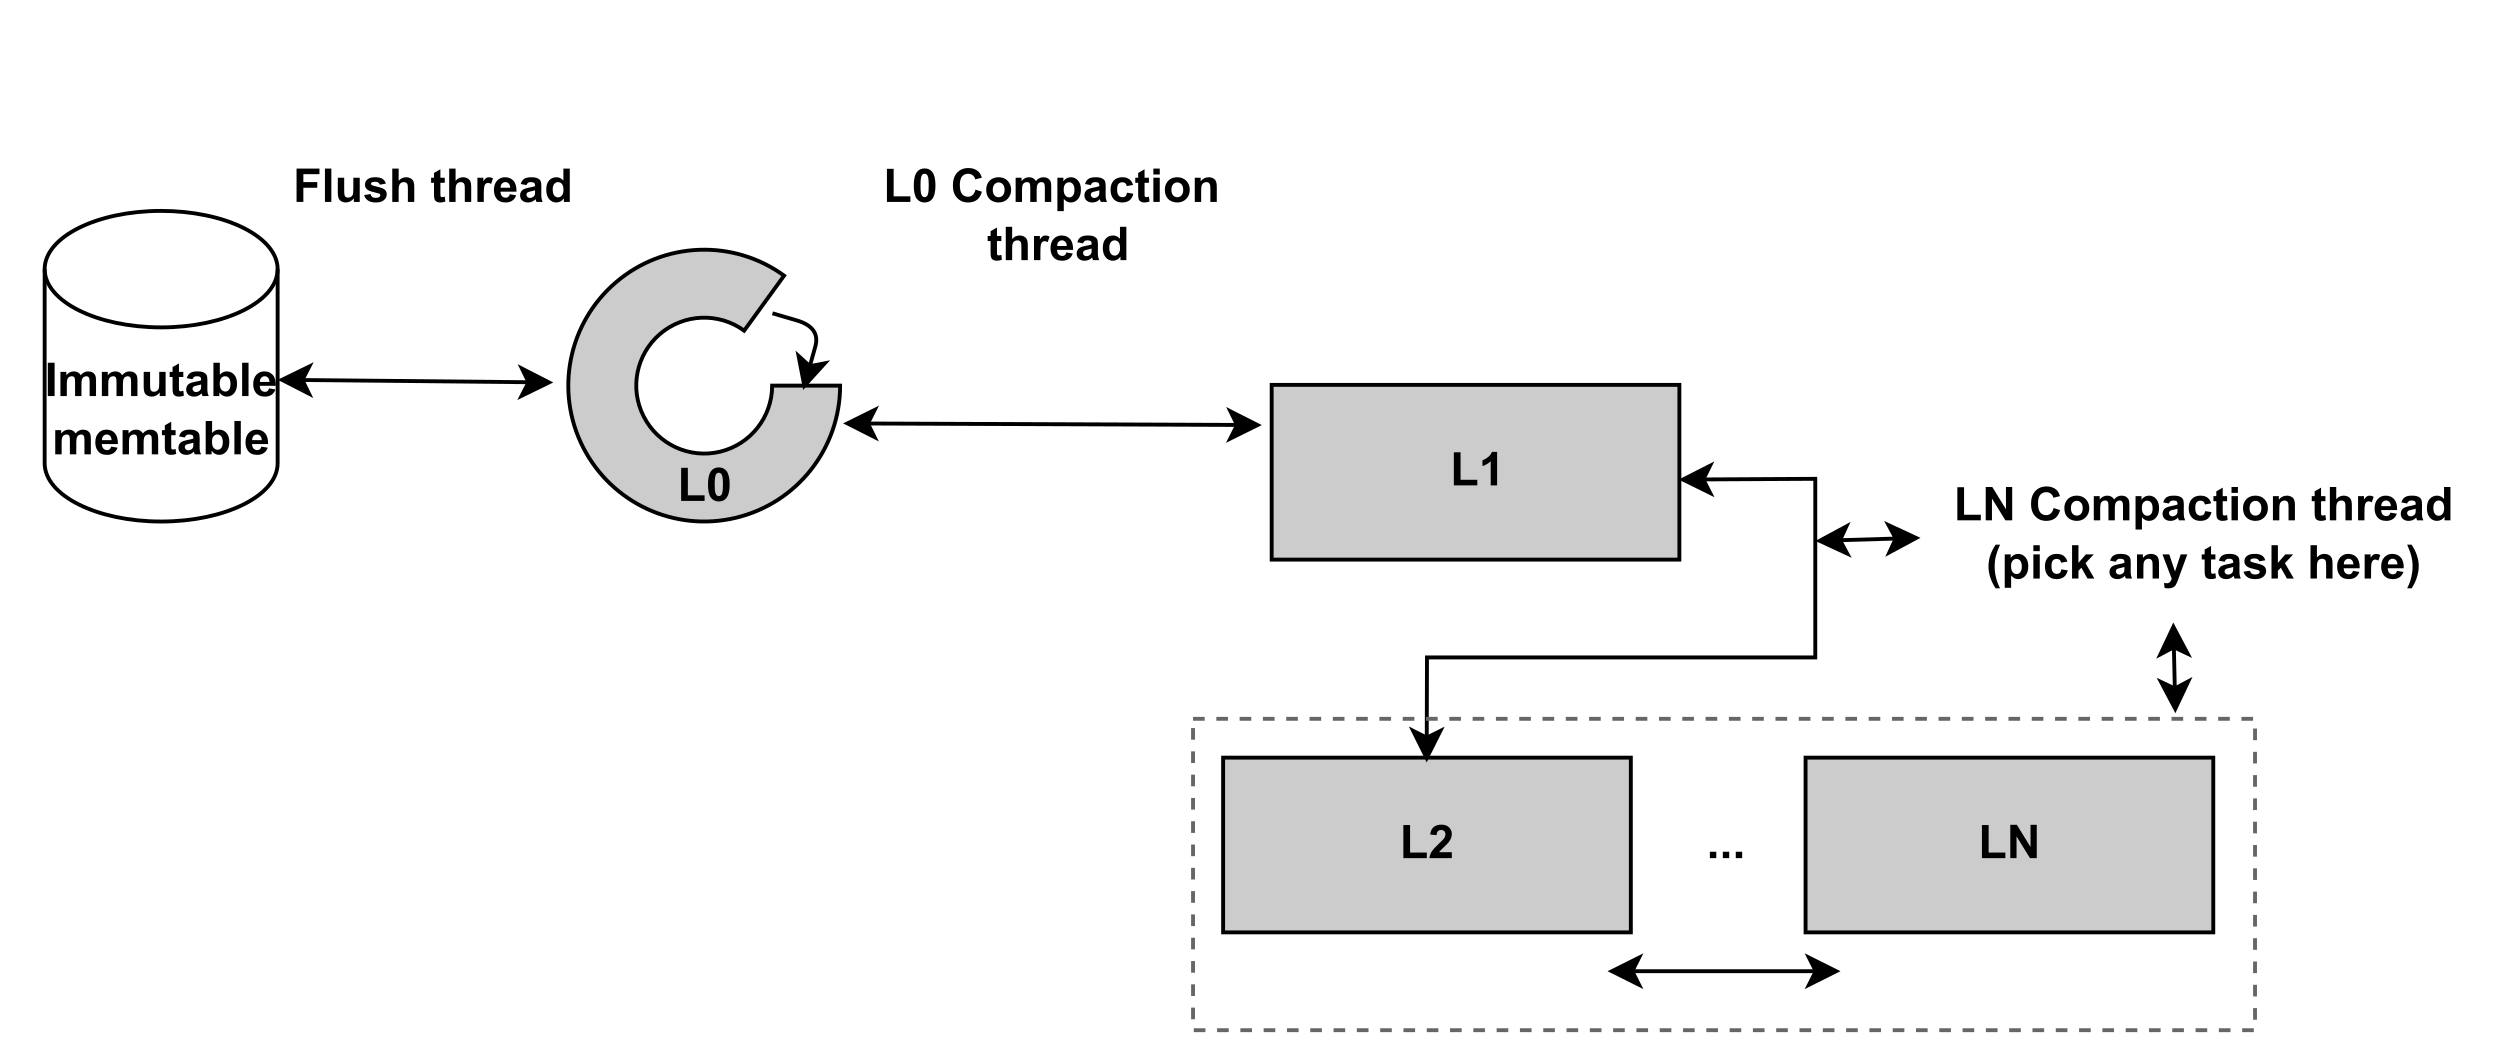 <?xml version="1.0" encoding="UTF-8" standalone="no"?>
<svg 
   width="482.88pt"
   height="200.88pt"
   viewBox="0 0 482.88 200.88"
   version="1.1"
   id="svg399"
   xmlns:xlink="http://www.w3.org/1999/xlink"
   xmlns="http://www.w3.org/2000/svg"
   xmlns:svg="http://www.w3.org/2000/svg" content="%3Cmxfile%20host%3D%22app.diagrams.net%22%20modified%3D%222022-08-06T09%3A40%3A00.097Z%22%20agent%3D%225.0%20(X11%3B%20Linux%20x86_64)%20AppleWebKit%2F537.36%20(KHTML%2C%20like%20Gecko)%20Chrome%2F102.0.5.167%20Safari%2F537.36%22%20version%3D%2220.2.3%22%20etag%3D%22pGCdMErTKbpPY2ivoFuh%22%20type%3D%22google%22%3E%3Cdiagram%20id%3D%22ec2Diqk5tAPCg0J3sSHY%22%3E7VpLb%2BM2EP41BtrDCnzoeUycpC2QtgH20O1RlhhbiCS6tLyx%2B%2BtLiqQepLxWHNlJ0OhicUiOyPlmhjNDz%2FC82P3C4vXqd5qSfIZAupvhmxniT%2BTyH0HZS0oUhJKwZFkqSbAlfM3%2BJYoIFHWbpWTTG1hRmlfZuk9MaFmSpOrRYsboc3%2FYI837X13HS2IRviZxblP%2FytJqJakhClr6ryRbrvSXoR%2FJniLWg9VONqs4pc8dEr6d4TmjtJJvxW5OciE8LRc57%2B5Ab7MwRspqzAQkJ3yP863am1pXtdeb5Utci9dkn2dlShie4evnVVaRr%2Bs4ER3PHGROW1VFzluQvy7olo9M7xcNIU6elkxQ%2F9xWnA1R9I2EFnrivWL0icxpThknpeQx3uZ8D9ePWZ5raknF1Osli9OM71CTZwjf1U%2Bn7yZjHPqMlmKFZCM4qb0SVpHdQXnBBgWuvoQWpGJ7PkRN8AKkoFSqGwShEyo2z60u%2BArfVUcNQkWLlfYtG%2B4tQPxFYTSMFz6Ol9hfxnX1Pl6Q%2FIFuMiWEBa0qWnAx6AFXebYUHRU14NOIF7ulsF9nEW%2ByxOFC4gIvk9s853ZGasQ46apc1l8GDhIokjJtKYJZzBJtI8ARIx5pWSmTdj0DXw7kvH4mQiv0sRP6fcDCQcCCAcCCCQBzjwMmRCackrCxPN5wWffhYNKaVMsUH9ll1bdauIEHVftviQd2VftGyAPoxr7TeCAs43siTNNKvj%2FJLvRdTZD8POhrQsuwbu27LZOl3C9JDZe6oVuWkJ5Wc3VakqpHGoF1B0RvAERNYySPq%2Bx7fxFDyKovPNCMf7hRJR%2BC0FSlsGP7mpPclprcdbwWP8%2Fmh2x%2BUiYWP64w8b4zbC0GbA4v34uQ%2FTnQfK5VZsm4Ve1G0KO03Xs798Tqg771Jqg9LuTJor1Q59xBQj%2FFoVar2IWdkw9cz4AfOz6M2sdyUhB4toJrLq%2FxUv4Abr48fWmtRi2A%2Fj9bqju%2BSDle8QEQrXe1XHQ%2Ff1uK37t8u1kJ414xEqeaLV%2BQ5CwHWVrCxVr1UY%2BVOiRcvMK3WHpSZGkqpl8zwpcVL%2BQZxNvKNjhf73rm3Qhe24rq0MOKPJTSDIQdlnKItloznCS4CCwjDZDneAOKcKbjKrAU4R5%2BOHAgOgM4PggCxzBYDB34Q4N1B2DCE8AUHrTXhTape9CxtcWHNbQay0lCQdu2Qmxb1rkQi44j9ltRbKtanLqH6a6CFAd6PkHuOVDYz85CEDlR9CMLDQfwdifAW5cqXhz4y6RqXD4ABsSo8wHoANjPB3wcnZ4PfAEOQEZCgPDl8gFvtC5cKB8Yit5OTgYANE8Wm9mBTOCEKB3q87BzynOpgDkt1rGsmSBguxodwX1E5zJ5qBbhPmKBd8zTQHguVzOiiPeZdTWmhpERxkUwequ8C75hPe%2FjQQfD9wSdXdm7t8H7XzpHH%2FgGTChwsF1zPVesDe0y1P0fn9DU0CBoQ%2FM2OSy0i06O43zCJF2d65uubtiG8LnQsStBFjRnzV8AD6fCXv7iubr%2FpPsMhPrZC2yymYmzF4VbN3uB4WgNuFD6gsz0xX9F%2BgIjg5k3On156UUGDwKMb7mBcYsxYk6Ej84BR%2Be8%2BrYEDpXxDBvrG8uRe3fTlvrujIdjfv0M%2B7Q03qyaW8ZJogDkOoHhxMCxeA0F2BmI2EJur9EEXm2oDHcJr3bAbbwffwAxNA%2BcwB3C6gTn8ELO0xU6kF2EE4Fgv9DRv5hqyx0%2FrbPkSSyr3NfefPNUi56Rnz9jFBVKAsMTw6F%2FVsAhtZ2i7qGXfPkQpQ0qQBtFqCBlyppoN4TQuvyOXIZ5QtYhBGgedKLDME%2FeYHw0cYqPGFE9O7cWuW7Y1SLogMA7RY06sTPS%2Fw0SDEXxHupgenzwfEAru7GuDmHet6YCo1gbgtfU6i%2BrniMqhB%2FgHum9xz%2Be%2BFugXb5v7nZQk3u%2FVF%2B80DeOSQ3pq5WFN9t%2FCsvh7f%2Bt8e1%2F%3C%2Fdiagram%3E%3C%2Fmxfile%3E">
  <defs
     id="defs99">
    <g
       id="g91">
      <g
         id="glyph-0-0" />
      <g
         id="glyph-0-1">
        <path
           d="M 0.656 0 L 0.656 -6.438 L 5.078 -6.438 L 5.078 -5.359 L 1.969 -5.359 L 1.969 -3.828 L 4.656 -3.828 L 4.656 -2.734 L 1.969 -2.734 L 1.969 0 Z M 0.656 0 "
           id="path3" />
      </g>
      <g
         id="glyph-0-2">
        <path
           d="M 0.641 0 L 0.641 -6.438 L 1.875 -6.438 L 1.875 0 Z M 0.641 0 "
           id="path6" />
      </g>
      <g
         id="glyph-0-3">
        <path
           d="M 3.719 0 L 3.719 -0.703 C 3.551 -0.453 3.328 -0.254 3.047 -0.109 C 2.766 0.035 2.473 0.109 2.172 0.109 C 1.859 0.109 1.578 0.039 1.328 -0.094 C 1.078 -0.238 0.895 -0.438 0.781 -0.688 C 0.676 -0.938 0.625 -1.281 0.625 -1.719 L 0.625 -4.672 L 1.859 -4.672 L 1.859 -2.516 C 1.859 -1.859 1.879 -1.457 1.922 -1.312 C 1.961 -1.164 2.039 -1.047 2.156 -0.953 C 2.281 -0.867 2.438 -0.828 2.625 -0.828 C 2.832 -0.828 3.02 -0.883 3.188 -1 C 3.363 -1.125 3.477 -1.27 3.531 -1.438 C 3.594 -1.613 3.625 -2.035 3.625 -2.703 L 3.625 -4.672 L 4.859 -4.672 L 4.859 0 Z M 3.719 0 "
           id="path9" />
      </g>
      <g
         id="glyph-0-4">
        <path
           d="M 0.219 -1.328 L 1.453 -1.516 C 1.504 -1.273 1.609 -1.094 1.766 -0.969 C 1.93 -0.844 2.16 -0.781 2.453 -0.781 C 2.766 -0.781 3.004 -0.844 3.172 -0.969 C 3.273 -1.039 3.328 -1.148 3.328 -1.297 C 3.328 -1.391 3.301 -1.469 3.25 -1.531 C 3.188 -1.582 3.047 -1.633 2.828 -1.688 C 1.836 -1.906 1.207 -2.109 0.938 -2.297 C 0.562 -2.547 0.375 -2.895 0.375 -3.344 C 0.375 -3.75 0.535 -4.086 0.859 -4.359 C 1.18 -4.629 1.676 -4.766 2.344 -4.766 C 2.988 -4.766 3.461 -4.66 3.766 -4.453 C 4.078 -4.254 4.289 -3.945 4.406 -3.531 L 3.25 -3.328 C 3.195 -3.504 3.098 -3.641 2.953 -3.734 C 2.816 -3.836 2.625 -3.891 2.375 -3.891 C 2.039 -3.891 1.805 -3.844 1.672 -3.75 C 1.578 -3.688 1.531 -3.602 1.531 -3.5 C 1.531 -3.406 1.57 -3.332 1.656 -3.281 C 1.758 -3.195 2.141 -3.078 2.797 -2.922 C 3.461 -2.773 3.926 -2.594 4.188 -2.375 C 4.445 -2.156 4.578 -1.848 4.578 -1.453 C 4.578 -1.023 4.395 -0.656 4.031 -0.344 C 3.676 -0.039 3.148 0.109 2.453 0.109 C 1.816 0.109 1.312 -0.02 0.938 -0.281 C 0.562 -0.539 0.32 -0.891 0.219 -1.328 Z M 0.219 -1.328 "
           id="path12" />
      </g>
      <g
         id="glyph-0-5">
        <path
           d="M 1.875 -6.438 L 1.875 -4.078 C 2.27 -4.535 2.75 -4.766 3.312 -4.766 C 3.594 -4.766 3.848 -4.711 4.078 -4.609 C 4.305 -4.504 4.477 -4.367 4.594 -4.203 C 4.707 -4.047 4.785 -3.863 4.828 -3.656 C 4.867 -3.457 4.891 -3.148 4.891 -2.734 L 4.891 0 L 3.656 0 L 3.656 -2.469 C 3.656 -2.957 3.629 -3.266 3.578 -3.391 C 3.535 -3.523 3.453 -3.629 3.328 -3.703 C 3.211 -3.785 3.066 -3.828 2.891 -3.828 C 2.68 -3.828 2.492 -3.773 2.328 -3.672 C 2.172 -3.578 2.055 -3.426 1.984 -3.219 C 1.91 -3.02 1.875 -2.727 1.875 -2.344 L 1.875 0 L 0.641 0 L 0.641 -6.438 Z M 1.875 -6.438 "
           id="path15" />
      </g>
      <g
         id="glyph-0-6" />
      <g
         id="glyph-0-7">
        <path
           d="M 2.781 -4.672 L 2.781 -3.688 L 1.938 -3.688 L 1.938 -1.797 C 1.938 -1.422 1.941 -1.203 1.953 -1.141 C 1.973 -1.078 2.008 -1.023 2.062 -0.984 C 2.125 -0.941 2.195 -0.922 2.281 -0.922 C 2.395 -0.922 2.562 -0.957 2.781 -1.031 L 2.891 -0.078 C 2.598 0.047 2.27 0.109 1.906 0.109 C 1.688 0.109 1.488 0.07 1.312 0 C 1.133 -0.082 1.004 -0.18 0.922 -0.297 C 0.836 -0.41 0.781 -0.57 0.75 -0.781 C 0.719 -0.926 0.703 -1.211 0.703 -1.641 L 0.703 -3.688 L 0.141 -3.688 L 0.141 -4.672 L 0.703 -4.672 L 0.703 -5.594 L 1.938 -6.312 L 1.938 -4.672 Z M 2.781 -4.672 "
           id="path19" />
      </g>
      <g
         id="glyph-0-8">
        <path
           d="M 1.828 0 L 0.594 0 L 0.594 -4.672 L 1.734 -4.672 L 1.734 -4 C 1.93 -4.312 2.109 -4.516 2.266 -4.609 C 2.422 -4.711 2.598 -4.766 2.797 -4.766 C 3.078 -4.766 3.348 -4.691 3.609 -4.547 L 3.234 -3.469 C 3.023 -3.602 2.832 -3.672 2.656 -3.672 C 2.477 -3.672 2.328 -3.617 2.203 -3.516 C 2.086 -3.422 1.992 -3.25 1.922 -3 C 1.859 -2.75 1.828 -2.227 1.828 -1.438 Z M 1.828 0 "
           id="path22" />
      </g>
      <g
         id="glyph-0-9">
        <path
           d="M 3.344 -1.484 L 4.578 -1.281 C 4.422 -0.832 4.172 -0.488 3.828 -0.25 C 3.484 -0.008 3.055 0.109 2.547 0.109 C 1.734 0.109 1.133 -0.156 0.75 -0.688 C 0.438 -1.113 0.281 -1.648 0.281 -2.297 C 0.281 -3.066 0.484 -3.672 0.891 -4.109 C 1.297 -4.547 1.805 -4.766 2.422 -4.766 C 3.117 -4.766 3.664 -4.535 4.062 -4.078 C 4.469 -3.617 4.66 -2.922 4.641 -1.984 L 1.547 -1.984 C 1.555 -1.609 1.656 -1.316 1.844 -1.109 C 2.039 -0.91 2.281 -0.812 2.562 -0.812 C 2.758 -0.812 2.922 -0.863 3.047 -0.969 C 3.18 -1.082 3.281 -1.254 3.344 -1.484 Z M 3.422 -2.734 C 3.41 -3.086 3.316 -3.359 3.141 -3.547 C 2.961 -3.734 2.75 -3.828 2.5 -3.828 C 2.227 -3.828 2.004 -3.727 1.828 -3.531 C 1.648 -3.332 1.566 -3.066 1.578 -2.734 Z M 3.422 -2.734 "
           id="path25" />
      </g>
      <g
         id="glyph-0-10">
        <path
           d="M 1.562 -3.25 L 0.453 -3.453 C 0.578 -3.898 0.789 -4.227 1.094 -4.438 C 1.406 -4.656 1.863 -4.766 2.469 -4.766 C 3.02 -4.766 3.43 -4.695 3.703 -4.562 C 3.973 -4.438 4.16 -4.273 4.266 -4.078 C 4.379 -3.879 4.438 -3.508 4.438 -2.969 L 4.422 -1.531 C 4.422 -1.125 4.441 -0.82 4.484 -0.625 C 4.523 -0.426 4.598 -0.219 4.703 0 L 3.484 0 C 3.453 -0.082 3.41 -0.203 3.359 -0.359 C 3.336 -0.43 3.32 -0.484 3.312 -0.516 C 3.102 -0.305 2.879 -0.148 2.641 -0.047 C 2.398 0.055 2.145 0.109 1.875 0.109 C 1.395 0.109 1.016 -0.02 0.734 -0.281 C 0.461 -0.539 0.328 -0.875 0.328 -1.281 C 0.328 -1.539 0.391 -1.773 0.516 -1.984 C 0.641 -2.191 0.812 -2.348 1.031 -2.453 C 1.258 -2.566 1.586 -2.664 2.016 -2.75 C 2.598 -2.852 3 -2.953 3.219 -3.047 L 3.219 -3.172 C 3.219 -3.41 3.16 -3.578 3.047 -3.672 C 2.93 -3.773 2.707 -3.828 2.375 -3.828 C 2.156 -3.828 1.984 -3.781 1.859 -3.688 C 1.742 -3.602 1.645 -3.457 1.562 -3.25 Z M 3.219 -2.234 C 3.062 -2.18 2.812 -2.117 2.469 -2.047 C 2.125 -1.973 1.898 -1.906 1.797 -1.844 C 1.641 -1.727 1.562 -1.582 1.562 -1.406 C 1.562 -1.227 1.625 -1.078 1.75 -0.953 C 1.875 -0.828 2.035 -0.766 2.234 -0.766 C 2.461 -0.766 2.676 -0.836 2.875 -0.984 C 3.031 -1.098 3.129 -1.234 3.172 -1.391 C 3.203 -1.492 3.219 -1.695 3.219 -2 Z M 3.219 -2.234 "
           id="path28" />
      </g>
      <g
         id="glyph-0-11">
        <path
           d="M 4.922 0 L 3.781 0 L 3.781 -0.688 C 3.594 -0.414 3.367 -0.211 3.109 -0.078 C 2.848 0.047 2.586 0.109 2.328 0.109 C 1.785 0.109 1.32 -0.102 0.938 -0.531 C 0.562 -0.969 0.375 -1.57 0.375 -2.344 C 0.375 -3.133 0.555 -3.734 0.922 -4.141 C 1.297 -4.555 1.77 -4.766 2.344 -4.766 C 2.863 -4.766 3.312 -4.551 3.688 -4.125 L 3.688 -6.438 L 4.922 -6.438 Z M 1.625 -2.438 C 1.625 -1.938 1.695 -1.578 1.844 -1.359 C 2.039 -1.035 2.316 -0.875 2.672 -0.875 C 2.953 -0.875 3.191 -0.992 3.391 -1.234 C 3.598 -1.473 3.703 -1.832 3.703 -2.312 C 3.703 -2.852 3.602 -3.238 3.406 -3.469 C 3.207 -3.707 2.957 -3.828 2.656 -3.828 C 2.363 -3.828 2.117 -3.707 1.922 -3.469 C 1.723 -3.238 1.625 -2.895 1.625 -2.438 Z M 1.625 -2.438 "
           id="path31" />
      </g>
      <g
         id="glyph-0-12">
        <path
           d="M 0.688 0 L 0.688 -6.391 L 1.984 -6.391 L 1.984 -1.078 L 5.219 -1.078 L 5.219 0 Z M 0.688 0 "
           id="path34" />
      </g>
      <g
         id="glyph-0-13">
        <path
           d="M 3.547 0 L 2.312 0 L 2.312 -4.656 C 1.852 -4.227 1.32 -3.914 0.719 -3.719 L 0.719 -4.844 C 1.039 -4.945 1.391 -5.145 1.766 -5.438 C 2.141 -5.727 2.398 -6.07 2.547 -6.469 L 3.547 -6.469 Z M 3.547 0 "
           id="path37" />
      </g>
      <g
         id="glyph-0-14">
        <path
           d="M 2.469 -6.469 C 3.094 -6.469 3.582 -6.242 3.938 -5.797 C 4.352 -5.273 4.562 -4.398 4.562 -3.172 C 4.562 -1.953 4.348 -1.078 3.922 -0.547 C 3.578 -0.109 3.094 0.109 2.469 0.109 C 1.844 0.109 1.336 -0.129 0.953 -0.609 C 0.566 -1.098 0.375 -1.957 0.375 -3.188 C 0.375 -4.406 0.586 -5.281 1.016 -5.812 C 1.359 -6.25 1.844 -6.469 2.469 -6.469 Z M 2.469 -5.438 C 2.32 -5.438 2.188 -5.391 2.062 -5.297 C 1.945 -5.203 1.859 -5.035 1.797 -4.797 C 1.711 -4.473 1.672 -3.93 1.672 -3.172 C 1.672 -2.422 1.707 -1.906 1.781 -1.625 C 1.863 -1.344 1.961 -1.156 2.078 -1.062 C 2.191 -0.969 2.32 -0.922 2.469 -0.922 C 2.613 -0.922 2.742 -0.969 2.859 -1.062 C 2.984 -1.156 3.078 -1.32 3.141 -1.562 C 3.223 -1.883 3.266 -2.422 3.266 -3.172 C 3.266 -3.93 3.227 -4.453 3.156 -4.734 C 3.082 -5.016 2.984 -5.203 2.859 -5.297 C 2.742 -5.391 2.613 -5.438 2.469 -5.438 Z M 2.469 -5.438 "
           id="path40" />
      </g>
      <g
         id="glyph-0-15">
        <path
           d="M 0.609 0 L 0.609 -6.438 L 1.922 -6.438 L 1.922 0 Z M 0.609 0 "
           id="path43" />
      </g>
      <g
         id="glyph-0-16">
        <path
           d="M 0.547 -4.672 L 1.688 -4.672 L 1.688 -4.031 C 2.094 -4.52 2.578 -4.766 3.141 -4.766 C 3.441 -4.766 3.703 -4.703 3.922 -4.578 C 4.141 -4.461 4.32 -4.281 4.469 -4.031 C 4.664 -4.281 4.883 -4.461 5.125 -4.578 C 5.363 -4.703 5.617 -4.766 5.891 -4.766 C 6.234 -4.766 6.52 -4.695 6.75 -4.562 C 6.988 -4.426 7.172 -4.223 7.297 -3.953 C 7.379 -3.754 7.422 -3.43 7.422 -2.984 L 7.422 0 L 6.188 0 L 6.188 -2.672 C 6.188 -3.129 6.145 -3.426 6.062 -3.562 C 5.945 -3.738 5.77 -3.828 5.531 -3.828 C 5.352 -3.828 5.188 -3.773 5.031 -3.672 C 4.883 -3.566 4.773 -3.41 4.703 -3.203 C 4.641 -3.004 4.609 -2.68 4.609 -2.234 L 4.609 0 L 3.375 0 L 3.375 -2.562 C 3.375 -3.008 3.352 -3.301 3.312 -3.438 C 3.27 -3.57 3.203 -3.672 3.109 -3.734 C 3.016 -3.797 2.891 -3.828 2.734 -3.828 C 2.535 -3.828 2.359 -3.773 2.203 -3.672 C 2.055 -3.566 1.945 -3.414 1.875 -3.219 C 1.812 -3.031 1.781 -2.711 1.781 -2.266 L 1.781 0 L 0.547 0 Z M 0.547 -4.672 "
           id="path46" />
      </g>
      <g
         id="glyph-0-17">
        <path
           d="M 0.594 0 L 0.594 -6.438 L 1.828 -6.438 L 1.828 -4.125 C 2.211 -4.551 2.664 -4.766 3.188 -4.766 C 3.75 -4.766 4.219 -4.555 4.594 -4.141 C 4.969 -3.734 5.156 -3.145 5.156 -2.375 C 5.156 -1.582 4.961 -0.969 4.578 -0.531 C 4.203 -0.102 3.742 0.109 3.203 0.109 C 2.93 0.109 2.664 0.039 2.406 -0.094 C 2.145 -0.227 1.922 -0.426 1.734 -0.688 L 1.734 0 Z M 1.812 -2.438 C 1.812 -1.945 1.891 -1.586 2.047 -1.359 C 2.266 -1.035 2.551 -0.875 2.906 -0.875 C 3.176 -0.875 3.406 -0.988 3.594 -1.219 C 3.789 -1.445 3.891 -1.816 3.891 -2.328 C 3.891 -2.859 3.789 -3.238 3.594 -3.469 C 3.406 -3.707 3.16 -3.828 2.859 -3.828 C 2.555 -3.828 2.305 -3.711 2.109 -3.484 C 1.91 -3.254 1.812 -2.906 1.812 -2.438 Z M 1.812 -2.438 "
           id="path49" />
      </g>
      <g
         id="glyph-0-18">
        <path
           d="M 4.781 -2.375 L 6.031 -1.969 C 5.844 -1.27 5.523 -0.75 5.078 -0.406 C 4.629 -0.062 4.055 0.109 3.359 0.109 C 2.504 0.109 1.801 -0.18 1.25 -0.766 C 0.695 -1.348 0.422 -2.148 0.422 -3.172 C 0.422 -4.234 0.695 -5.062 1.25 -5.656 C 1.812 -6.25 2.539 -6.547 3.438 -6.547 C 4.227 -6.547 4.867 -6.316 5.359 -5.859 C 5.648 -5.578 5.867 -5.18 6.016 -4.672 L 4.734 -4.359 C 4.66 -4.691 4.5 -4.953 4.25 -5.141 C 4.008 -5.336 3.719 -5.438 3.375 -5.438 C 2.895 -5.438 2.504 -5.266 2.203 -4.922 C 1.91 -4.578 1.766 -4.023 1.766 -3.266 C 1.766 -2.453 1.91 -1.867 2.203 -1.516 C 2.492 -1.172 2.875 -1 3.344 -1 C 3.695 -1 3.992 -1.109 4.234 -1.328 C 4.484 -1.547 4.664 -1.895 4.781 -2.375 Z M 4.781 -2.375 "
           id="path52" />
      </g>
      <g
         id="glyph-0-19">
        <path
           d="M 0.359 -2.406 C 0.359 -2.812 0.457 -3.207 0.656 -3.594 C 0.863 -3.977 1.148 -4.27 1.516 -4.469 C 1.891 -4.664 2.305 -4.766 2.766 -4.766 C 3.473 -4.766 4.051 -4.535 4.5 -4.078 C 4.945 -3.617 5.172 -3.039 5.172 -2.344 C 5.172 -1.633 4.941 -1.047 4.484 -0.578 C 4.035 -0.117 3.461 0.109 2.766 0.109 C 2.336 0.109 1.93 0.016 1.547 -0.172 C 1.16 -0.367 0.863 -0.656 0.656 -1.031 C 0.457 -1.406 0.359 -1.863 0.359 -2.406 Z M 1.625 -2.328 C 1.625 -1.867 1.734 -1.516 1.953 -1.266 C 2.172 -1.023 2.441 -0.906 2.766 -0.906 C 3.086 -0.906 3.359 -1.023 3.578 -1.266 C 3.797 -1.516 3.906 -1.875 3.906 -2.344 C 3.906 -2.801 3.797 -3.148 3.578 -3.391 C 3.359 -3.641 3.086 -3.766 2.766 -3.766 C 2.441 -3.766 2.172 -3.641 1.953 -3.391 C 1.734 -3.148 1.625 -2.797 1.625 -2.328 Z M 1.625 -2.328 "
           id="path55" />
      </g>
      <g
         id="glyph-0-20">
        <path
           d="M 0.609 -4.672 L 1.766 -4.672 L 1.766 -3.984 C 1.91 -4.211 2.109 -4.398 2.359 -4.547 C 2.617 -4.691 2.906 -4.766 3.219 -4.766 C 3.758 -4.766 4.219 -4.551 4.594 -4.125 C 4.969 -3.707 5.156 -3.117 5.156 -2.359 C 5.156 -1.578 4.961 -0.969 4.578 -0.531 C 4.203 -0.102 3.742 0.109 3.203 0.109 C 2.953 0.109 2.719 0.055 2.5 -0.047 C 2.289 -0.148 2.07 -0.328 1.844 -0.578 L 1.844 1.781 L 0.609 1.781 Z M 1.828 -2.406 C 1.828 -1.883 1.93 -1.5 2.141 -1.25 C 2.348 -1 2.602 -0.875 2.906 -0.875 C 3.188 -0.875 3.422 -0.988 3.609 -1.219 C 3.805 -1.445 3.906 -1.82 3.906 -2.344 C 3.906 -2.832 3.805 -3.195 3.609 -3.438 C 3.41 -3.676 3.172 -3.797 2.891 -3.797 C 2.586 -3.797 2.332 -3.676 2.125 -3.438 C 1.926 -3.207 1.828 -2.863 1.828 -2.406 Z M 1.828 -2.406 "
           id="path58" />
      </g>
      <g
         id="glyph-0-21">
        <path
           d="M 4.719 -3.281 L 3.5 -3.062 C 3.457 -3.312 3.363 -3.492 3.219 -3.609 C 3.07 -3.734 2.883 -3.797 2.656 -3.797 C 2.344 -3.797 2.094 -3.691 1.906 -3.484 C 1.727 -3.273 1.641 -2.922 1.641 -2.422 C 1.641 -1.867 1.734 -1.477 1.922 -1.25 C 2.109 -1.02 2.359 -0.906 2.672 -0.906 C 2.91 -0.906 3.102 -0.969 3.25 -1.094 C 3.395 -1.227 3.5 -1.457 3.562 -1.781 L 4.781 -1.578 C 4.656 -1.023 4.41 -0.602 4.047 -0.312 C 3.691 -0.031 3.211 0.109 2.609 0.109 C 1.93 0.109 1.391 -0.102 0.984 -0.531 C 0.578 -0.969 0.375 -1.566 0.375 -2.328 C 0.375 -3.098 0.578 -3.695 0.984 -4.125 C 1.391 -4.551 1.941 -4.766 2.641 -4.766 C 3.203 -4.766 3.648 -4.641 3.984 -4.391 C 4.328 -4.148 4.57 -3.781 4.719 -3.281 Z M 4.719 -3.281 "
           id="path61" />
      </g>
      <g
         id="glyph-0-22">
        <path
           d="M 0.641 -5.297 L 0.641 -6.438 L 1.875 -6.438 L 1.875 -5.297 Z M 0.641 0 L 0.641 -4.672 L 1.875 -4.672 L 1.875 0 Z M 0.641 0 "
           id="path64" />
      </g>
      <g
         id="glyph-0-23">
        <path
           d="M 4.891 0 L 3.656 0 L 3.656 -2.375 C 3.656 -2.883 3.629 -3.211 3.578 -3.359 C 3.523 -3.504 3.438 -3.617 3.312 -3.703 C 3.195 -3.785 3.055 -3.828 2.891 -3.828 C 2.68 -3.828 2.488 -3.766 2.312 -3.641 C 2.145 -3.523 2.031 -3.367 1.969 -3.172 C 1.906 -2.984 1.875 -2.629 1.875 -2.109 L 1.875 0 L 0.641 0 L 0.641 -4.672 L 1.781 -4.672 L 1.781 -3.984 C 2.188 -4.504 2.703 -4.766 3.328 -4.766 C 3.598 -4.766 3.844 -4.719 4.062 -4.625 C 4.289 -4.531 4.461 -4.406 4.578 -4.25 C 4.691 -4.094 4.77 -3.914 4.812 -3.719 C 4.863 -3.531 4.891 -3.258 4.891 -2.906 Z M 4.891 0 "
           id="path67" />
      </g>
      <g
         id="glyph-0-24">
        <path
           d="M 4.547 -1.141 L 4.547 0 L 0.219 0 C 0.27 -0.438 0.41 -0.848 0.641 -1.234 C 0.879 -1.617 1.344 -2.133 2.031 -2.781 C 2.594 -3.301 2.938 -3.648 3.062 -3.828 C 3.227 -4.086 3.312 -4.344 3.312 -4.594 C 3.312 -4.863 3.238 -5.07 3.094 -5.219 C 2.945 -5.363 2.742 -5.438 2.484 -5.438 C 2.223 -5.438 2.016 -5.359 1.859 -5.203 C 1.711 -5.055 1.625 -4.801 1.594 -4.438 L 0.375 -4.562 C 0.445 -5.238 0.676 -5.723 1.062 -6.016 C 1.445 -6.316 1.93 -6.469 2.516 -6.469 C 3.148 -6.469 3.645 -6.297 4 -5.953 C 4.363 -5.609 4.547 -5.18 4.547 -4.672 C 4.547 -4.379 4.492 -4.102 4.391 -3.844 C 4.285 -3.582 4.125 -3.312 3.906 -3.031 C 3.75 -2.832 3.477 -2.555 3.094 -2.203 C 2.707 -1.848 2.461 -1.609 2.359 -1.484 C 2.254 -1.367 2.164 -1.254 2.094 -1.141 Z M 4.547 -1.141 "
           id="path70" />
      </g>
      <g
         id="glyph-0-25">
        <path
           d="M 0.672 0 L 0.672 -6.438 L 1.938 -6.438 L 4.578 -2.141 L 4.578 -6.438 L 5.781 -6.438 L 5.781 0 L 4.469 0 L 1.875 -4.203 L 1.875 0 Z M 0.672 0 "
           id="path73" />
      </g>
      <g
         id="glyph-0-26">
        <path
           d="M 0.641 0 L 0.641 -1.234 L 1.875 -1.234 L 1.875 0 Z M 0.641 0 "
           id="path76" />
      </g>
      <g
         id="glyph-0-27">
        <path
           d="M 2.688 1.891 L 1.844 1.891 C 1.395 1.211 1.051 0.508 0.812 -0.219 C 0.582 -0.945 0.469 -1.648 0.469 -2.328 C 0.469 -3.18 0.613 -3.984 0.906 -4.734 C 1.156 -5.391 1.473 -5.992 1.859 -6.547 L 2.703 -6.547 C 2.305 -5.66 2.031 -4.906 1.875 -4.281 C 1.727 -3.664 1.656 -3.008 1.656 -2.312 C 1.656 -1.832 1.695 -1.336 1.781 -0.828 C 1.875 -0.328 2 0.148 2.156 0.609 C 2.258 0.91 2.438 1.336 2.688 1.891 Z M 2.688 1.891 "
           id="path79" />
      </g>
      <g
         id="glyph-0-28">
        <path
           d="M 0.609 0 L 0.609 -6.438 L 1.844 -6.438 L 1.844 -3.031 L 3.281 -4.672 L 4.797 -4.672 L 3.203 -2.969 L 4.922 0 L 3.594 0 L 2.406 -2.094 L 1.844 -1.5 L 1.844 0 Z M 0.609 0 "
           id="path82" />
      </g>
      <g
         id="glyph-0-29">
        <path
           d="M 0.062 -4.672 L 1.375 -4.672 L 2.484 -1.359 L 3.578 -4.672 L 4.859 -4.672 L 3.219 -0.172 L 2.922 0.641 C 2.805 0.91 2.703 1.117 2.609 1.266 C 2.516 1.41 2.398 1.523 2.266 1.609 C 2.141 1.703 1.984 1.77 1.797 1.812 C 1.609 1.863 1.398 1.891 1.172 1.891 C 0.93 1.891 0.695 1.863 0.469 1.812 L 0.359 0.859 C 0.555 0.891 0.734 0.906 0.891 0.906 C 1.172 0.906 1.379 0.82 1.516 0.656 C 1.66 0.488 1.77 0.273 1.844 0.016 Z M 0.062 -4.672 "
           id="path85" />
      </g>
      <g
         id="glyph-0-30">
        <path
           d="M 0.297 1.891 C 0.547 1.367 0.719 0.969 0.812 0.688 C 0.914 0.414 1.008 0.098 1.094 -0.266 C 1.176 -0.629 1.238 -0.973 1.281 -1.297 C 1.32 -1.629 1.344 -1.969 1.344 -2.312 C 1.344 -3.008 1.266 -3.664 1.109 -4.281 C 0.961 -4.906 0.691 -5.66 0.297 -6.547 L 1.141 -6.547 C 1.578 -5.922 1.914 -5.254 2.156 -4.547 C 2.406 -3.836 2.531 -3.125 2.531 -2.406 C 2.531 -1.789 2.43 -1.133 2.234 -0.438 C 2.016 0.352 1.656 1.129 1.156 1.891 Z M 0.297 1.891 "
           id="path88" />
      </g>
    </g>
    <clipPath
       id="clip-0">
      <path
         clip-rule="nonzero"
         d="M 300 174 L 328 174 L 328 200.25 L 300 200.25 Z M 300 174 "
         id="path93" />
    </clipPath>
    <clipPath
       id="clip-1">
      <path
         clip-rule="nonzero"
         d="M 338 174 L 366 174 L 366 200.25 L 338 200.25 Z M 338 174 "
         id="path96" />
    </clipPath>
  </defs>
  <path
     fill="none"
     stroke-width="1"
     stroke-linecap="butt"
     stroke-linejoin="miter"
     stroke="rgb(0%, 0%, 0%)"
     stroke-opacity="1"
     stroke-miterlimit="10"
     d="M 11 68.813 C 11 60.531 24.432 53.813 41 53.813 C 48.958 53.813 56.589 55.391 62.208 58.198 C 67.839 61.021 71 64.828 71 68.813 L 71 118.813 C 71 127.089 57.568 133.813 41 133.813 C 24.432 133.813 11 127.089 11 118.813 Z M 11 68.813 "
     transform="matrix(0.75, 0, 0, 0.75, 0.375, 0.375)"
     id="path101" />
  <path
     fill="none"
     stroke-width="1"
     stroke-linecap="butt"
     stroke-linejoin="miter"
     stroke="rgb(0%, 0%, 0%)"
     stroke-opacity="1"
     stroke-miterlimit="10"
     d="M 71 68.813 C 71 77.089 57.568 83.813 41 83.813 C 24.432 83.813 11 77.089 11 68.813 "
     transform="matrix(0.75, 0, 0, 0.75, 0.375, 0.375)"
     id="path103" />
  <path
     fill-rule="nonzero"
     fill="rgb(79.999%, 79.999%, 79.999%)"
     fill-opacity="1"
     stroke-width="1"
     stroke-linecap="butt"
     stroke-linejoin="miter"
     stroke="rgb(0%, 0%, 0%)"
     stroke-opacity="1"
     stroke-miterlimit="10"
     d="M 215.859 98.813 C 215.859 114.99 204.771 129.068 189.031 132.839 C 173.302 136.62 157.021 129.12 149.672 114.698 C 142.328 100.281 145.818 82.708 158.13 72.198 C 170.432 61.688 188.339 60.979 201.432 70.49 L 191.151 84.651 C 184.599 79.901 175.651 80.25 169.49 85.5 C 163.339 90.76 161.589 99.552 165.271 106.75 C 168.938 113.958 177.078 117.719 184.948 115.828 C 192.813 113.938 198.359 106.901 198.359 98.813 Z M 215.859 98.813 "
     transform="matrix(0.75, 0, 0, 0.75, 0.375, 0.375)"
     id="path105" />
  <path
     fill="none"
     stroke-width="1"
     stroke-linecap="butt"
     stroke-linejoin="miter"
     stroke="rgb(0%, 0%, 0%)"
     stroke-opacity="1"
     stroke-miterlimit="10"
     d="M 198.432 80.188 L 204.641 82 C 208.786 83.208 210.396 85.474 209.458 88.802 L 208.063 93.802 "
     transform="matrix(0.75, 0, 0, 0.75, 0.375, 0.375)"
     id="path107" />
  <path
     fill-rule="nonzero"
     fill="rgb(0%, 0%, 0%)"
     fill-opacity="1"
     stroke-width="1"
     stroke-linecap="butt"
     stroke-linejoin="miter"
     stroke="rgb(0%, 0%, 0%)"
     stroke-opacity="1"
     stroke-miterlimit="10"
     d="M 206.641 98.849 L 205.161 91.172 L 208.063 93.802 L 211.901 93.063 Z M 206.641 98.849 "
     transform="matrix(0.75, 0, 0, 0.75, 0.375, 0.375)"
     id="path109" />
  <path
     fill-rule="nonzero"
     fill="rgb(79.999%, 79.999%, 79.999%)"
     fill-opacity="1"
     stroke-width="1"
     stroke-linecap="butt"
     stroke-linejoin="miter"
     stroke="rgb(0%, 0%, 0%)"
     stroke-opacity="1"
     stroke-miterlimit="10"
     d="M 327 98.62 L 432 98.62 L 432 143.62 L 327 143.62 Z M 327 98.62 "
     transform="matrix(0.75, 0, 0, 0.75, 0.375, 0.375)"
     id="path111" />
  <g
     fill="#000000"
     fill-opacity="1"
     id="g137">
    <use
       xlink:href="#glyph-0-1"
       x="56.625"
       y="39"
       id="use113" />
    <use
       xlink:href="#glyph-0-2"
       x="62.123"
       y="39"
       id="use115" />
    <use
       xlink:href="#glyph-0-3"
       x="64.623"
       y="39"
       id="use117" />
    <use
       xlink:href="#glyph-0-4"
       x="70.121"
       y="39"
       id="use119" />
    <use
       xlink:href="#glyph-0-5"
       x="75.126"
       y="39"
       id="use121" />
    <use
       xlink:href="#glyph-0-6"
       x="80.624"
       y="39"
       id="use123" />
    <use
       xlink:href="#glyph-0-7"
       x="83.124"
       y="39"
       id="use125" />
    <use
       xlink:href="#glyph-0-5"
       x="86.121"
       y="39"
       id="use127" />
    <use
       xlink:href="#glyph-0-8"
       x="91.619"
       y="39"
       id="use129" />
    <use
       xlink:href="#glyph-0-9"
       x="95.121"
       y="39"
       id="use131" />
    <use
       xlink:href="#glyph-0-10"
       x="100.126"
       y="39"
       id="use133" />
    <use
       xlink:href="#glyph-0-11"
       x="105.132"
       y="39"
       id="use135" />
  </g>
  <g
     fill="#000000"
     fill-opacity="1"
     id="g143">
    <use
       xlink:href="#glyph-0-12"
       x="280.125"
       y="93.75"
       id="use139" />
    <use
       xlink:href="#glyph-0-13"
       x="285.623"
       y="93.75"
       id="use141" />
  </g>
  <g
     fill="#000000"
     fill-opacity="1"
     id="g149">
    <use
       xlink:href="#glyph-0-12"
       x="130.875"
       y="96.75"
       id="use145" />
    <use
       xlink:href="#glyph-0-14"
       x="136.373"
       y="96.75"
       id="use147" />
  </g>
  <g
     fill="#000000"
     fill-opacity="1"
     id="g169">
    <use
       xlink:href="#glyph-0-15"
       x="8.625"
       y="76.5"
       id="use151" />
    <use
       xlink:href="#glyph-0-16"
       x="11.125"
       y="76.5"
       id="use153" />
    <use
       xlink:href="#glyph-0-16"
       x="19.128"
       y="76.5"
       id="use155" />
    <use
       xlink:href="#glyph-0-3"
       x="27.13"
       y="76.5"
       id="use157" />
    <use
       xlink:href="#glyph-0-7"
       x="32.628"
       y="76.5"
       id="use159" />
    <use
       xlink:href="#glyph-0-10"
       x="35.625"
       y="76.5"
       id="use161" />
    <use
       xlink:href="#glyph-0-17"
       x="40.63"
       y="76.5"
       id="use163" />
    <use
       xlink:href="#glyph-0-2"
       x="46.128"
       y="76.5"
       id="use165" />
    <use
       xlink:href="#glyph-0-9"
       x="48.628"
       y="76.5"
       id="use167" />
  </g>
  <g
     fill="#000000"
     fill-opacity="1"
     id="g173">
    <use
       xlink:href="#glyph-0-6"
       x="53.625"
       y="76.5"
       id="use171" />
  </g>
  <g
     fill="#000000"
     fill-opacity="1"
     id="g191">
    <use
       xlink:href="#glyph-0-16"
       x="10.125"
       y="87.75"
       id="use175" />
    <use
       xlink:href="#glyph-0-9"
       x="18.127"
       y="87.75"
       id="use177" />
    <use
       xlink:href="#glyph-0-16"
       x="23.133"
       y="87.75"
       id="use179" />
    <use
       xlink:href="#glyph-0-7"
       x="31.135"
       y="87.75"
       id="use181" />
    <use
       xlink:href="#glyph-0-10"
       x="34.132"
       y="87.75"
       id="use183" />
    <use
       xlink:href="#glyph-0-17"
       x="39.138"
       y="87.75"
       id="use185" />
    <use
       xlink:href="#glyph-0-2"
       x="44.635"
       y="87.75"
       id="use187" />
    <use
       xlink:href="#glyph-0-9"
       x="47.136"
       y="87.75"
       id="use189" />
  </g>
  <g
     fill="#000000"
     fill-opacity="1"
     id="g195">
    <use
       xlink:href="#glyph-0-6"
       x="52.137"
       y="87.75"
       id="use193" />
  </g>
  <path
     fill="none"
     stroke-width="1"
     stroke-linecap="butt"
     stroke-linejoin="miter"
     stroke="rgb(0%, 0%, 0%)"
     stroke-opacity="1"
     stroke-miterlimit="10"
     d="M 223 108.568 L 318.109 108.938 "
     transform="matrix(0.75, 0, 0, 0.75, 0.375, 0.375)"
     id="path197" />
  <path
     fill-rule="nonzero"
     fill="rgb(0%, 0%, 0%)"
     fill-opacity="1"
     stroke-width="1"
     stroke-linecap="butt"
     stroke-linejoin="miter"
     stroke="rgb(0%, 0%, 0%)"
     stroke-opacity="1"
     stroke-miterlimit="10"
     d="M 217.75 108.542 L 224.76 105.068 L 223 108.568 L 224.729 112.068 Z M 217.75 108.542 "
     transform="matrix(0.75, 0, 0, 0.75, 0.375, 0.375)"
     id="path199" />
  <path
     fill-rule="nonzero"
     fill="rgb(0%, 0%, 0%)"
     fill-opacity="1"
     stroke-width="1"
     stroke-linecap="butt"
     stroke-linejoin="miter"
     stroke="rgb(0%, 0%, 0%)"
     stroke-opacity="1"
     stroke-miterlimit="10"
     d="M 323.359 108.969 L 316.349 112.438 L 318.109 108.938 L 316.38 105.438 Z M 323.359 108.969 "
     transform="matrix(0.75, 0, 0, 0.75, 0.375, 0.375)"
     id="path201" />
  <g
     fill="#000000"
     fill-opacity="1"
     id="g231">
    <use
       xlink:href="#glyph-0-12"
       x="170.625"
       y="39"
       id="use203" />
    <use
       xlink:href="#glyph-0-14"
       x="176.123"
       y="39"
       id="use205" />
    <use
       xlink:href="#glyph-0-6"
       x="181.128"
       y="39"
       id="use207" />
    <use
       xlink:href="#glyph-0-18"
       x="183.628"
       y="39"
       id="use209" />
    <use
       xlink:href="#glyph-0-19"
       x="190.128"
       y="39"
       id="use211" />
    <use
       xlink:href="#glyph-0-16"
       x="195.625"
       y="39"
       id="use213" />
    <use
       xlink:href="#glyph-0-20"
       x="203.628"
       y="39"
       id="use215" />
    <use
       xlink:href="#glyph-0-10"
       x="209.125"
       y="39"
       id="use217" />
    <use
       xlink:href="#glyph-0-21"
       x="214.131"
       y="39"
       id="use219" />
    <use
       xlink:href="#glyph-0-7"
       x="219.136"
       y="39"
       id="use221" />
    <use
       xlink:href="#glyph-0-22"
       x="222.133"
       y="39"
       id="use223" />
    <use
       xlink:href="#glyph-0-19"
       x="224.634"
       y="39"
       id="use225" />
    <use
       xlink:href="#glyph-0-23"
       x="230.131"
       y="39"
       id="use227" />
    <use
       xlink:href="#glyph-0-6"
       x="235.629"
       y="39"
       id="use229" />
  </g>
  <g
     fill="#000000"
     fill-opacity="1"
     id="g245">
    <use
       xlink:href="#glyph-0-7"
       x="190.629"
       y="50.25"
       id="use233" />
    <use
       xlink:href="#glyph-0-5"
       x="193.626"
       y="50.25"
       id="use235" />
    <use
       xlink:href="#glyph-0-8"
       x="199.124"
       y="50.25"
       id="use237" />
    <use
       xlink:href="#glyph-0-9"
       x="202.626"
       y="50.25"
       id="use239" />
    <use
       xlink:href="#glyph-0-10"
       x="207.631"
       y="50.25"
       id="use241" />
    <use
       xlink:href="#glyph-0-11"
       x="212.637"
       y="50.25"
       id="use243" />
  </g>
  <path
     fill-rule="nonzero"
     fill="rgb(79.999%, 79.999%, 79.999%)"
     fill-opacity="1"
     stroke-width="1"
     stroke-linecap="butt"
     stroke-linejoin="miter"
     stroke="rgb(0%, 0%, 0%)"
     stroke-opacity="1"
     stroke-miterlimit="10"
     d="M 314.5 194.62 L 419.5 194.62 L 419.5 239.62 L 314.5 239.62 Z M 314.5 194.62 "
     transform="matrix(0.75, 0, 0, 0.75, 0.375, 0.375)"
     id="path247" />
  <path
     fill-rule="nonzero"
     fill="rgb(79.999%, 79.999%, 79.999%)"
     fill-opacity="1"
     stroke-width="1"
     stroke-linecap="butt"
     stroke-linejoin="miter"
     stroke="rgb(0%, 0%, 0%)"
     stroke-opacity="1"
     stroke-miterlimit="10"
     d="M 464.5 194.62 L 569.5 194.62 L 569.5 239.62 L 464.5 239.62 Z M 464.5 194.62 "
     transform="matrix(0.75, 0, 0, 0.75, 0.375, 0.375)"
     id="path249" />
  <g
     fill="#000000"
     fill-opacity="1"
     id="g255">
    <use
       xlink:href="#glyph-0-12"
       x="270.375"
       y="165.75"
       id="use251" />
    <use
       xlink:href="#glyph-0-24"
       x="275.873"
       y="165.75"
       id="use253" />
  </g>
  <g
     fill="#000000"
     fill-opacity="1"
     id="g261">
    <use
       xlink:href="#glyph-0-12"
       x="382.125"
       y="165.75"
       id="use257" />
    <use
       xlink:href="#glyph-0-25"
       x="387.623"
       y="165.75"
       id="use259" />
  </g>
  <g
     fill="#000000"
     fill-opacity="1"
     id="g269">
    <use
       xlink:href="#glyph-0-26"
       x="329.625"
       y="165.75"
       id="use263" />
    <use
       xlink:href="#glyph-0-26"
       x="332.125"
       y="165.75"
       id="use265" />
    <use
       xlink:href="#glyph-0-26"
       x="334.626"
       y="165.75"
       id="use267" />
  </g>
  <path
     fill="none"
     stroke-width="1"
     stroke-linecap="butt"
     stroke-linejoin="miter"
     stroke="rgb(0%, 0%, 0%)"
     stroke-opacity="1"
     stroke-miterlimit="10"
     d="M 438.161 122.969 L 467 122.813 L 467 168.813 L 367 168.813 L 366.938 189.479 "
     transform="matrix(0.75, 0, 0, 0.75, 0.375, 0.375)"
     id="path271" />
  <path
     fill-rule="nonzero"
     fill="rgb(0%, 0%, 0%)"
     fill-opacity="1"
     stroke-width="1"
     stroke-linecap="butt"
     stroke-linejoin="miter"
     stroke="rgb(0%, 0%, 0%)"
     stroke-opacity="1"
     stroke-miterlimit="10"
     d="M 432.911 123 L 439.891 119.458 L 438.161 122.969 L 439.932 126.458 Z M 432.911 123 "
     transform="matrix(0.75, 0, 0, 0.75, 0.375, 0.375)"
     id="path273" />
  <path
     fill-rule="nonzero"
     fill="rgb(0%, 0%, 0%)"
     fill-opacity="1"
     stroke-width="1"
     stroke-linecap="butt"
     stroke-linejoin="miter"
     stroke="rgb(0%, 0%, 0%)"
     stroke-opacity="1"
     stroke-miterlimit="10"
     d="M 366.922 194.729 L 363.438 187.719 L 366.938 189.479 L 370.438 187.74 Z M 366.922 194.729 "
     transform="matrix(0.75, 0, 0, 0.75, 0.375, 0.375)"
     id="path275" />
  <path
     fill-rule="nonzero"
     fill="rgb(39.999%, 39.999%, 39.999%)"
     fill-opacity="1"
     d="M 234.938 138.465 L 237.188 138.465 L 237.188 139.215 L 234.938 139.215 Z M 239.438 138.465 L 241.688 138.465 L 241.688 139.215 L 239.438 139.215 Z M 243.938 138.465 L 246.188 138.465 L 246.188 139.215 L 243.938 139.215 Z M 248.438 138.465 L 250.688 138.465 L 250.688 139.215 L 248.438 139.215 Z M 252.938 138.465 L 255.188 138.465 L 255.188 139.215 L 252.938 139.215 Z M 257.438 138.465 L 259.688 138.465 L 259.688 139.215 L 257.438 139.215 Z M 261.938 138.465 L 264.188 138.465 L 264.188 139.215 L 261.938 139.215 Z M 266.438 138.465 L 268.688 138.465 L 268.688 139.215 L 266.438 139.215 Z M 270.938 138.465 L 273.188 138.465 L 273.188 139.215 L 270.938 139.215 Z M 275.438 138.465 L 277.688 138.465 L 277.688 139.215 L 275.438 139.215 Z M 279.938 138.465 L 282.188 138.465 L 282.188 139.215 L 279.938 139.215 Z M 284.438 138.465 L 286.688 138.465 L 286.688 139.215 L 284.438 139.215 Z M 288.938 138.465 L 291.188 138.465 L 291.188 139.215 L 288.938 139.215 Z M 293.438 138.465 L 295.688 138.465 L 295.688 139.215 L 293.438 139.215 Z M 297.938 138.465 L 300.188 138.465 L 300.188 139.215 L 297.938 139.215 Z M 302.438 138.465 L 304.688 138.465 L 304.688 139.215 L 302.438 139.215 Z M 306.938 138.465 L 309.188 138.465 L 309.188 139.215 L 306.938 139.215 Z M 311.438 138.465 L 313.688 138.465 L 313.688 139.215 L 311.438 139.215 Z M 315.938 138.465 L 318.188 138.465 L 318.188 139.215 L 315.938 139.215 Z M 320.438 138.465 L 322.688 138.465 L 322.688 139.215 L 320.438 139.215 Z M 324.938 138.465 L 327.188 138.465 L 327.188 139.215 L 324.938 139.215 Z M 329.438 138.465 L 331.688 138.465 L 331.688 139.215 L 329.438 139.215 Z M 333.938 138.465 L 336.188 138.465 L 336.188 139.215 L 333.938 139.215 Z M 338.438 138.465 L 340.688 138.465 L 340.688 139.215 L 338.438 139.215 Z M 342.938 138.465 L 345.188 138.465 L 345.188 139.215 L 342.938 139.215 Z M 347.438 138.465 L 349.688 138.465 L 349.688 139.215 L 347.438 139.215 Z M 351.938 138.465 L 354.188 138.465 L 354.188 139.215 L 351.938 139.215 Z M 356.438 138.465 L 358.688 138.465 L 358.688 139.215 L 356.438 139.215 Z M 360.938 138.465 L 363.188 138.465 L 363.188 139.215 L 360.938 139.215 Z M 365.438 138.465 L 367.688 138.465 L 367.688 139.215 L 365.438 139.215 Z M 369.938 138.465 L 372.188 138.465 L 372.188 139.215 L 369.938 139.215 Z M 374.438 138.465 L 376.688 138.465 L 376.688 139.215 L 374.438 139.215 Z M 378.938 138.465 L 381.188 138.465 L 381.188 139.215 L 378.938 139.215 Z M 383.438 138.465 L 385.688 138.465 L 385.688 139.215 L 383.438 139.215 Z M 387.938 138.465 L 390.188 138.465 L 390.188 139.215 L 387.938 139.215 Z M 392.438 138.465 L 394.688 138.465 L 394.688 139.215 L 392.438 139.215 Z M 396.938 138.465 L 399.188 138.465 L 399.188 139.215 L 396.938 139.215 Z M 401.438 138.465 L 403.688 138.465 L 403.688 139.215 L 401.438 139.215 Z M 405.938 138.465 L 408.188 138.465 L 408.188 139.215 L 405.938 139.215 Z M 410.438 138.465 L 412.688 138.465 L 412.688 139.215 L 410.438 139.215 Z M 414.938 138.465 L 417.188 138.465 L 417.188 139.215 L 414.938 139.215 Z M 419.438 138.465 L 421.688 138.465 L 421.688 139.215 L 419.438 139.215 Z M 423.938 138.465 L 426.188 138.465 L 426.188 139.215 L 423.938 139.215 Z M 428.438 138.465 L 430.688 138.465 L 430.688 139.215 L 428.438 139.215 Z M 432.938 138.465 L 435.188 138.465 L 435.188 139.215 L 432.938 139.215 Z M 435.938 140.715 L 435.938 142.965 L 435.188 142.965 L 435.188 140.715 Z M 435.938 145.215 L 435.938 147.465 L 435.188 147.465 L 435.188 145.215 Z M 435.938 149.715 L 435.938 151.965 L 435.188 151.965 L 435.188 149.715 Z M 435.938 154.215 L 435.938 156.465 L 435.188 156.465 L 435.188 154.215 Z M 435.938 158.715 L 435.938 160.965 L 435.188 160.965 L 435.188 158.715 Z M 435.938 163.215 L 435.938 165.465 L 435.188 165.465 L 435.188 163.215 Z M 435.938 167.715 L 435.938 169.965 L 435.188 169.965 L 435.188 167.715 Z M 435.938 172.215 L 435.938 174.465 L 435.188 174.465 L 435.188 172.215 Z M 435.938 176.715 L 435.938 178.965 L 435.188 178.965 L 435.188 176.715 Z M 435.938 181.215 L 435.938 183.465 L 435.188 183.465 L 435.188 181.215 Z M 435.938 185.715 L 435.938 187.965 L 435.188 187.965 L 435.188 185.715 Z M 435.938 190.215 L 435.938 192.465 L 435.188 192.465 L 435.188 190.215 Z M 435.938 194.715 L 435.938 196.965 L 435.188 196.965 L 435.188 194.715 Z M 435.328 199.359 L 433.078 199.359 L 433.078 198.609 L 435.328 198.609 Z M 430.828 199.359 L 428.578 199.359 L 428.578 198.609 L 430.828 198.609 Z M 426.328 199.359 L 424.078 199.359 L 424.078 198.609 L 426.328 198.609 Z M 421.828 199.359 L 419.578 199.359 L 419.578 198.609 L 421.828 198.609 Z M 417.328 199.359 L 415.078 199.359 L 415.078 198.609 L 417.328 198.609 Z M 412.828 199.359 L 410.578 199.359 L 410.578 198.609 L 412.828 198.609 Z M 408.328 199.359 L 406.078 199.359 L 406.078 198.609 L 408.328 198.609 Z M 403.828 199.359 L 401.578 199.359 L 401.578 198.609 L 403.828 198.609 Z M 399.328 199.359 L 397.078 199.359 L 397.078 198.609 L 399.328 198.609 Z M 394.828 199.359 L 392.578 199.359 L 392.578 198.609 L 394.828 198.609 Z M 390.328 199.359 L 388.078 199.359 L 388.078 198.609 L 390.328 198.609 Z M 385.828 199.359 L 383.578 199.359 L 383.578 198.609 L 385.828 198.609 Z M 381.328 199.359 L 379.078 199.359 L 379.078 198.609 L 381.328 198.609 Z M 376.828 199.359 L 374.578 199.359 L 374.578 198.609 L 376.828 198.609 Z M 372.328 199.359 L 370.078 199.359 L 370.078 198.609 L 372.328 198.609 Z M 367.828 199.359 L 365.578 199.359 L 365.578 198.609 L 367.828 198.609 Z M 363.328 199.359 L 361.078 199.359 L 361.078 198.609 L 363.328 198.609 Z M 358.828 199.359 L 356.578 199.359 L 356.578 198.609 L 358.828 198.609 Z M 354.328 199.359 L 352.078 199.359 L 352.078 198.609 L 354.328 198.609 Z M 349.828 199.359 L 347.578 199.359 L 347.578 198.609 L 349.828 198.609 Z M 345.328 199.359 L 343.078 199.359 L 343.078 198.609 L 345.328 198.609 Z M 340.828 199.359 L 338.578 199.359 L 338.578 198.609 L 340.828 198.609 Z M 336.328 199.359 L 334.078 199.359 L 334.078 198.609 L 336.328 198.609 Z M 331.828 199.359 L 329.578 199.359 L 329.578 198.609 L 331.828 198.609 Z M 327.328 199.359 L 325.078 199.359 L 325.078 198.609 L 327.328 198.609 Z M 322.828 199.359 L 320.578 199.359 L 320.578 198.609 L 322.828 198.609 Z M 318.328 199.359 L 316.078 199.359 L 316.078 198.609 L 318.328 198.609 Z M 313.828 199.359 L 311.578 199.359 L 311.578 198.609 L 313.828 198.609 Z M 309.328 199.359 L 307.078 199.359 L 307.078 198.609 L 309.328 198.609 Z M 304.828 199.359 L 302.578 199.359 L 302.578 198.609 L 304.828 198.609 Z M 300.328 199.359 L 298.078 199.359 L 298.078 198.609 L 300.328 198.609 Z M 295.828 199.359 L 293.578 199.359 L 293.578 198.609 L 295.828 198.609 Z M 291.328 199.359 L 289.078 199.359 L 289.078 198.609 L 291.328 198.609 Z M 286.828 199.359 L 284.578 199.359 L 284.578 198.609 L 286.828 198.609 Z M 282.328 199.359 L 280.078 199.359 L 280.078 198.609 L 282.328 198.609 Z M 277.828 199.359 L 275.578 199.359 L 275.578 198.609 L 277.828 198.609 Z M 273.328 199.359 L 271.078 199.359 L 271.078 198.609 L 273.328 198.609 Z M 268.828 199.359 L 266.578 199.359 L 266.578 198.609 L 268.828 198.609 Z M 264.328 199.359 L 262.078 199.359 L 262.078 198.609 L 264.328 198.609 Z M 259.828 199.359 L 257.578 199.359 L 257.578 198.609 L 259.828 198.609 Z M 255.328 199.359 L 253.078 199.359 L 253.078 198.609 L 255.328 198.609 Z M 250.828 199.359 L 248.578 199.359 L 248.578 198.609 L 250.828 198.609 Z M 246.328 199.359 L 244.078 199.359 L 244.078 198.609 L 246.328 198.609 Z M 241.828 199.359 L 239.578 199.359 L 239.578 198.609 L 241.828 198.609 Z M 237.328 199.359 L 235.078 199.359 L 235.078 198.609 L 237.328 198.609 Z M 232.828 199.359 L 230.578 199.359 L 230.578 198.609 L 232.828 198.609 Z M 230.062 196.875 L 230.062 194.625 L 230.812 194.625 L 230.812 196.875 Z M 230.062 192.375 L 230.062 190.125 L 230.812 190.125 L 230.812 192.375 Z M 230.062 187.875 L 230.062 185.625 L 230.812 185.625 L 230.812 187.875 Z M 230.062 183.375 L 230.062 181.125 L 230.812 181.125 L 230.812 183.375 Z M 230.062 178.875 L 230.062 176.625 L 230.812 176.625 L 230.812 178.875 Z M 230.062 174.375 L 230.062 172.125 L 230.812 172.125 L 230.812 174.375 Z M 230.062 169.875 L 230.062 167.625 L 230.812 167.625 L 230.812 169.875 Z M 230.062 165.375 L 230.062 163.125 L 230.812 163.125 L 230.812 165.375 Z M 230.062 160.875 L 230.062 158.625 L 230.812 158.625 L 230.812 160.875 Z M 230.062 156.375 L 230.062 154.125 L 230.812 154.125 L 230.812 156.375 Z M 230.062 151.875 L 230.062 149.625 L 230.812 149.625 L 230.812 151.875 Z M 230.062 147.375 L 230.062 145.125 L 230.812 145.125 L 230.812 147.375 Z M 230.062 142.875 L 230.062 140.625 L 230.812 140.625 L 230.812 142.875 Z M 230.438 138.465 L 232.688 138.465 L 232.688 139.215 L 230.438 139.215 Z M 230.438 138.465 "
     id="path277" />
  <path
     fill="none"
     stroke-width="1"
     stroke-linecap="butt"
     stroke-linejoin="miter"
     stroke="rgb(0%, 0%, 0%)"
     stroke-opacity="1"
     stroke-miterlimit="10"
     d="M 419.87 249.62 L 467.13 249.62 "
     transform="matrix(0.75, 0, 0, 0.75, 0.375, 0.375)"
     id="path279" />
  <path
     fill-rule="nonzero"
     fill="rgb(0%, 0%, 0%)"
     fill-opacity="1"
     d="M 311.34 187.59 L 316.59 184.965 L 315.277 187.59 L 316.59 190.215 Z M 311.34 187.59 "
     id="path281" />
  <g
     clip-path="url(#clip-0)"
     id="g285">
    <path
       fill="none"
       stroke-width="1"
       stroke-linecap="butt"
       stroke-linejoin="miter"
       stroke="#000000"
       stroke-opacity="1"
       stroke-miterlimit="10"
       d="m 414.62,249.62 7,-3.5 -1.75,3.5 1.75,3.5 z m 0,0"
       transform="matrix(0.75,0,0,0.75,0.375,0.375)"
       id="path283" />
  </g>
  <path
     fill-rule="nonzero"
     fill="rgb(0%, 0%, 0%)"
     fill-opacity="1"
     d="M 354.66 187.59 L 349.41 190.215 L 350.723 187.59 L 349.41 184.965 Z M 354.66 187.59 "
     id="path287" />
  <g
     clip-path="url(#clip-1)"
     id="g291">
    <path
       fill="none"
       stroke-width="1"
       stroke-linecap="butt"
       stroke-linejoin="miter"
       stroke="#000000"
       stroke-opacity="1"
       stroke-miterlimit="10"
       d="m 472.38,249.62 -7,3.5 1.75,-3.5 -1.75,-3.5 z m 0,0"
       transform="matrix(0.75,0,0,0.75,0.375,0.375)"
       id="path289" />
  </g>
  <g
     fill="#000000"
     fill-opacity="1"
     id="g333">
    <use
       xlink:href="#glyph-0-12"
       x="377.379"
       y="100.5"
       id="use293" />
    <use
       xlink:href="#glyph-0-25"
       x="382.876"
       y="100.5"
       id="use295" />
    <use
       xlink:href="#glyph-0-6"
       x="389.376"
       y="100.5"
       id="use297" />
    <use
       xlink:href="#glyph-0-18"
       x="391.876"
       y="100.5"
       id="use299" />
    <use
       xlink:href="#glyph-0-19"
       x="398.376"
       y="100.5"
       id="use301" />
    <use
       xlink:href="#glyph-0-16"
       x="403.874"
       y="100.5"
       id="use303" />
    <use
       xlink:href="#glyph-0-20"
       x="411.876"
       y="100.5"
       id="use305" />
    <use
       xlink:href="#glyph-0-10"
       x="417.374"
       y="100.5"
       id="use307" />
    <use
       xlink:href="#glyph-0-21"
       x="422.379"
       y="100.5"
       id="use309" />
    <use
       xlink:href="#glyph-0-7"
       x="427.384"
       y="100.5"
       id="use311" />
    <use
       xlink:href="#glyph-0-22"
       x="430.381"
       y="100.5"
       id="use313" />
    <use
       xlink:href="#glyph-0-19"
       x="432.882"
       y="100.5"
       id="use315" />
    <use
       xlink:href="#glyph-0-23"
       x="438.379"
       y="100.5"
       id="use317" />
    <use
       xlink:href="#glyph-0-6"
       x="443.877"
       y="100.5"
       id="use319" />
    <use
       xlink:href="#glyph-0-7"
       x="446.377"
       y="100.5"
       id="use321" />
    <use
       xlink:href="#glyph-0-5"
       x="449.374"
       y="100.5"
       id="use323" />
    <use
       xlink:href="#glyph-0-8"
       x="454.872"
       y="100.5"
       id="use325" />
    <use
       xlink:href="#glyph-0-9"
       x="458.374"
       y="100.5"
       id="use327" />
    <use
       xlink:href="#glyph-0-10"
       x="463.38"
       y="100.5"
       id="use329" />
    <use
       xlink:href="#glyph-0-11"
       x="468.385"
       y="100.5"
       id="use331" />
  </g>
  <g
     fill="#000000"
     fill-opacity="1"
     id="g337">
    <use
       xlink:href="#glyph-0-6"
       x="473.883"
       y="100.5"
       id="use335" />
  </g>
  <g
     fill="#000000"
     fill-opacity="1"
     id="g379">
    <use
       xlink:href="#glyph-0-27"
       x="383.613"
       y="111.75"
       id="use339" />
    <use
       xlink:href="#glyph-0-20"
       x="386.61"
       y="111.75"
       id="use341" />
    <use
       xlink:href="#glyph-0-22"
       x="392.108"
       y="111.75"
       id="use343" />
    <use
       xlink:href="#glyph-0-21"
       x="394.608"
       y="111.75"
       id="use345" />
    <use
       xlink:href="#glyph-0-28"
       x="399.614"
       y="111.75"
       id="use347" />
    <use
       xlink:href="#glyph-0-6"
       x="404.619"
       y="111.75"
       id="use349" />
    <use
       xlink:href="#glyph-0-10"
       x="407.12"
       y="111.75"
       id="use351" />
    <use
       xlink:href="#glyph-0-23"
       x="412.125"
       y="111.75"
       id="use353" />
    <use
       xlink:href="#glyph-0-29"
       x="417.623"
       y="111.75"
       id="use355" />
    <use
       xlink:href="#glyph-0-6"
       x="422.628"
       y="111.75"
       id="use357" />
    <use
       xlink:href="#glyph-0-7"
       x="425.128"
       y="111.75"
       id="use359" />
    <use
       xlink:href="#glyph-0-10"
       x="428.125"
       y="111.75"
       id="use361" />
    <use
       xlink:href="#glyph-0-4"
       x="433.131"
       y="111.75"
       id="use363" />
    <use
       xlink:href="#glyph-0-28"
       x="438.136"
       y="111.75"
       id="use365" />
    <use
       xlink:href="#glyph-0-6"
       x="443.142"
       y="111.75"
       id="use367" />
    <use
       xlink:href="#glyph-0-5"
       x="445.642"
       y="111.75"
       id="use369" />
    <use
       xlink:href="#glyph-0-9"
       x="451.14"
       y="111.75"
       id="use371" />
    <use
       xlink:href="#glyph-0-8"
       x="456.145"
       y="111.75"
       id="use373" />
    <use
       xlink:href="#glyph-0-9"
       x="459.647"
       y="111.75"
       id="use375" />
    <use
       xlink:href="#glyph-0-30"
       x="464.653"
       y="111.75"
       id="use377" />
  </g>
  <path
     fill="none"
     stroke-width="1"
     stroke-linecap="butt"
     stroke-linejoin="miter"
     stroke="rgb(0%, 0%, 0%)"
     stroke-opacity="1"
     stroke-miterlimit="10"
     d="M 473.37 138.62 L 487.729 138.198 "
     transform="matrix(0.75, 0, 0, 0.75, 0.375, 0.375)"
     id="path381" />
  <path
     fill-rule="nonzero"
     fill="rgb(0%, 0%, 0%)"
     fill-opacity="1"
     stroke-width="1"
     stroke-linecap="butt"
     stroke-linejoin="miter"
     stroke="rgb(0%, 0%, 0%)"
     stroke-opacity="1"
     stroke-miterlimit="10"
     d="M 468.12 138.781 L 475.01 135.068 L 473.37 138.62 L 475.219 142.068 Z M 468.12 138.781 "
     transform="matrix(0.75, 0, 0, 0.75, 0.375, 0.375)"
     id="path383" />
  <path
     fill-rule="nonzero"
     fill="rgb(0%, 0%, 0%)"
     fill-opacity="1"
     stroke-width="1"
     stroke-linecap="butt"
     stroke-linejoin="miter"
     stroke="rgb(0%, 0%, 0%)"
     stroke-opacity="1"
     stroke-miterlimit="10"
     d="M 492.979 138.042 L 486.089 141.75 L 487.729 138.198 L 485.88 134.75 Z M 492.979 138.042 "
     transform="matrix(0.75, 0, 0, 0.75, 0.375, 0.375)"
     id="path385" />
  <path
     fill="none"
     stroke-width="1"
     stroke-linecap="butt"
     stroke-linejoin="miter"
     stroke="rgb(0%, 0%, 0%)"
     stroke-opacity="1"
     stroke-miterlimit="10"
     d="M 559.589 176.813 L 559.349 166.182 "
     transform="matrix(0.75, 0, 0, 0.75, 0.375, 0.375)"
     id="path387" />
  <path
     fill-rule="nonzero"
     fill="rgb(0%, 0%, 0%)"
     fill-opacity="1"
     stroke-width="1"
     stroke-linecap="butt"
     stroke-linejoin="miter"
     stroke="rgb(0%, 0%, 0%)"
     stroke-opacity="1"
     stroke-miterlimit="10"
     d="M 559.708 182.063 L 556.052 175.141 L 559.589 176.813 L 563.052 174.979 Z M 559.708 182.063 "
     transform="matrix(0.75, 0, 0, 0.75, 0.375, 0.375)"
     id="path389" />
  <path
     fill-rule="nonzero"
     fill="rgb(0%, 0%, 0%)"
     fill-opacity="1"
     stroke-width="1"
     stroke-linecap="butt"
     stroke-linejoin="miter"
     stroke="rgb(0%, 0%, 0%)"
     stroke-opacity="1"
     stroke-miterlimit="10"
     d="M 559.229 160.932 L 562.891 167.849 L 559.349 166.182 L 555.891 168.01 Z M 559.229 160.932 "
     transform="matrix(0.75, 0, 0, 0.75, 0.375, 0.375)"
     id="path391" />
  <path
     fill="none"
     stroke-width="1"
     stroke-linecap="butt"
     stroke-linejoin="miter"
     stroke="rgb(0%, 0%, 0%)"
     stroke-opacity="1"
     stroke-miterlimit="10"
     d="M 77.37 97.37 L 135.63 97.938 "
     transform="matrix(0.75, 0, 0, 0.75, 0.375, 0.375)"
     id="path393" />
  <path
     fill-rule="nonzero"
     fill="rgb(0%, 0%, 0%)"
     fill-opacity="1"
     stroke-width="1"
     stroke-linecap="butt"
     stroke-linejoin="miter"
     stroke="rgb(0%, 0%, 0%)"
     stroke-opacity="1"
     stroke-miterlimit="10"
     d="M 72.12 97.318 L 79.151 93.891 L 77.37 97.37 L 79.078 100.891 Z M 72.12 97.318 "
     transform="matrix(0.75, 0, 0, 0.75, 0.375, 0.375)"
     id="path395" />
  <path
     fill-rule="nonzero"
     fill="rgb(0%, 0%, 0%)"
     fill-opacity="1"
     stroke-width="1"
     stroke-linecap="butt"
     stroke-linejoin="miter"
     stroke="rgb(0%, 0%, 0%)"
     stroke-opacity="1"
     stroke-miterlimit="10"
     d="M 140.88 97.99 L 133.849 101.422 L 135.63 97.938 L 133.922 94.422 Z M 140.88 97.99 "
     transform="matrix(0.75, 0, 0, 0.75, 0.375, 0.375)"
     id="path397" />
</svg>
